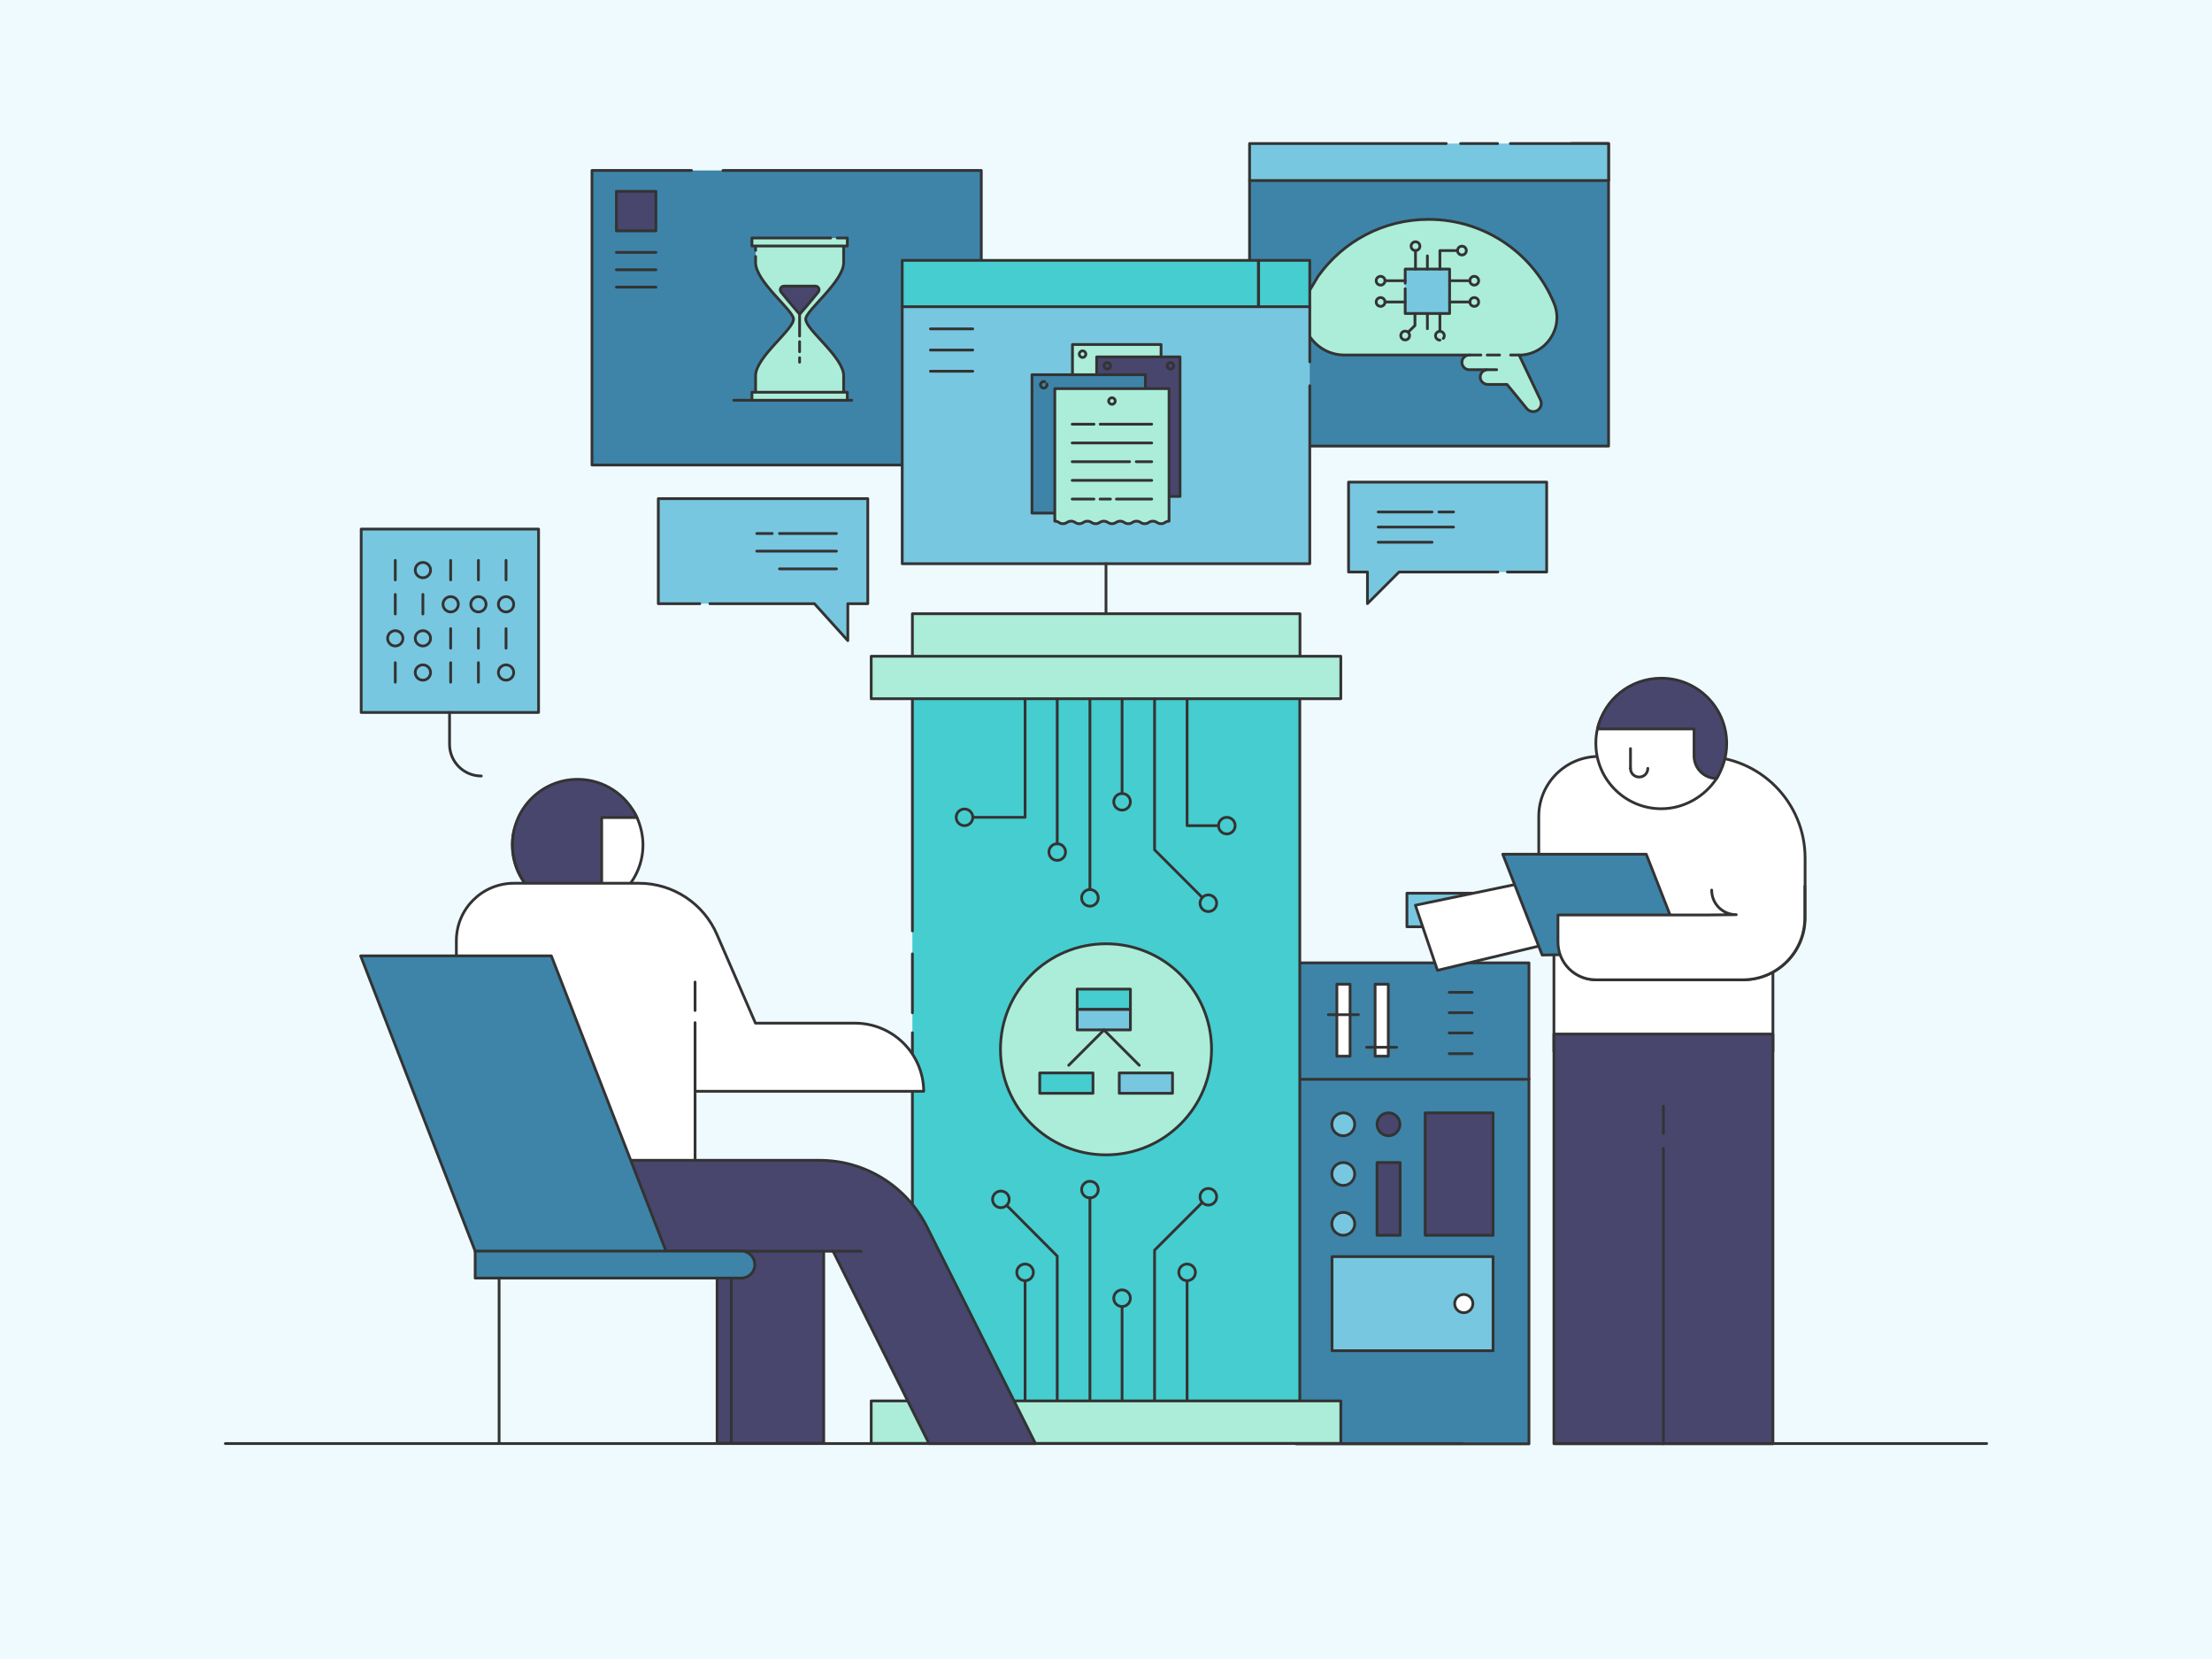 <svg xmlns="http://www.w3.org/2000/svg" height="1200" width="1600" version="1.1"><rect fill="#effaff" width="1600" height="1200"></rect><g><path d="M1163.53 103.83H1136.76V130.59H1163.53V103.83Z" fill="#78c7e0" stroke="#333333" stroke-width="2" stroke-linecap="round" stroke-linejoin="round" opacity="1"></path><path d="M908.51 119.85H1155.69L1163.53 130.59V322.67H903.84V130.59L908.51 119.85Z" fill="#3d84a8" stroke="#333333" stroke-width="2" stroke-linecap="round" stroke-linejoin="round" opacity="1"></path><path d="M1046.1 103.83H903.84V130.59H1163.53V103.83H1092.49" fill="#78c7e0" opacity="1" stroke-width="2" stroke="none"></path><path d="M1046.1 103.83H903.84V130.59H1163.53V103.83H1092.49" stroke="#333333" stroke-width="2" stroke-linecap="round" stroke-linejoin="round" opacity="1" fill="none"></path><path d="M1083.24 103.83H1056.48" stroke="#333333" stroke-width="2" stroke-linecap="round" stroke-linejoin="round" opacity="1" fill="none"></path></g><g><path d="M1124.13 219.5C1109.54 183.8 1074.35 158.69 1033.3 158.69 1000.34 158.69 971.28 174.88 953.49 199.74L945.4 213.25C945.4 213.38 945.27 213.51 945.27 213.63 935.45 233.52 950.3 256.79 972.49 256.79H1063C1060.2 256.79 1057.71 258.77 1057.46 261.57 1057.2 264.76 1059.69 267.43 1062.75 267.43H1074.99C1074.99 267.43 1075.12 267.56 1074.99 267.56 1072.31 268.07 1070.46 270.49 1070.72 273.3 1070.97 276.1 1073.52 278.08 1076.26 278.08H1090.1L1104.44 295.61C1105.52 296.95 1107.24 297.71 1108.96 297.71 1113.36 297.71 1116.1 293.19 1114.25 289.24L1098.83 256.85C1118.14 256.79 1131.4 237.28 1124.13 219.5Z" fill="#abedd8" stroke="#333333" stroke-width="2" stroke-linecap="round" stroke-linejoin="round" opacity="1"></path><path d="M1016.41 204.9V194.64H1048.53V226.77H1016.41V208.85" fill="#78c7e0" opacity="1" stroke-width="2" stroke="none"></path><path d="M1016.41 204.9V194.64H1048.53V226.77H1016.41V208.85" stroke="#333333" stroke-width="2" stroke-linecap="round" stroke-linejoin="round" opacity="1" fill="none"></path><path d="M1032.47 226.77V237.79" stroke="#333333" stroke-width="2" stroke-linecap="round" stroke-linejoin="round" opacity="1" fill="none"></path><path d="M1016.41 245.89C1018.17 245.89 1019.59 244.46 1019.59 242.7 1019.59 240.94 1018.17 239.51 1016.41 239.51 1014.64 239.51 1013.22 240.94 1013.22 242.7 1013.22 244.46 1014.64 245.89 1016.41 245.89Z" stroke="#333333" stroke-width="2" stroke-linecap="round" stroke-linejoin="round" opacity="1" fill="none"></path><path d="M1041.52 246.02C1039.8 246.02 1038.33 244.55 1038.33 242.83 1038.33 241.11 1039.8 239.64 1041.52 239.64 1043.24 239.64 1044.71 241.11 1044.71 242.83 1044.71 243.59 1044.45 244.3 1043.94 244.81" stroke="#333333" stroke-width="2" stroke-linecap="round" stroke-linejoin="round" opacity="1" fill="none"></path><path d="M1057.46 184.44C1059.22 184.44 1060.65 183.01 1060.65 181.25 1060.65 179.49 1059.22 178.07 1057.46 178.07 1055.69 178.07 1054.27 179.49 1054.27 181.25 1054.27 183.01 1055.69 184.44 1057.46 184.44Z" stroke="#333333" stroke-width="2" stroke-linecap="round" stroke-linejoin="round" opacity="1" fill="none"></path><path d="M1023.86 181.25C1025.62 181.25 1027.05 179.82 1027.05 178.07 1027.05 176.31 1025.62 174.88 1023.86 174.88 1022.11 174.88 1020.68 176.31 1020.68 178.07 1020.68 179.82 1022.11 181.25 1023.86 181.25Z" stroke="#333333" stroke-width="2" stroke-linecap="round" stroke-linejoin="round" opacity="1" fill="none"></path><path d="M1018.57 240.22L1023.48 235.44V226.77" stroke="#333333" stroke-width="2" stroke-linecap="round" stroke-linejoin="round" opacity="1" fill="none"></path><path d="M998.62 221.6C1000.38 221.6 1001.81 220.17 1001.81 218.42 1001.81 216.66 1000.38 215.23 998.62 215.23 996.86 215.23 995.43 216.66 995.43 218.42 995.43 220.17 996.86 221.6 998.62 221.6Z" stroke="#333333" stroke-width="2" stroke-linecap="round" stroke-linejoin="round" opacity="1" fill="none"></path><path d="M998.62 206.24C1000.38 206.24 1001.81 204.81 1001.81 203.05 1001.81 201.29 1000.38 199.87 998.62 199.87 996.86 199.87 995.43 201.29 995.43 203.05 995.43 204.81 996.86 206.24 998.62 206.24Z" stroke="#333333" stroke-width="2" stroke-linecap="round" stroke-linejoin="round" opacity="1" fill="none"></path><path d="M1001.81 218.42H1016.41" stroke="#333333" stroke-width="2" stroke-linecap="round" stroke-linejoin="round" opacity="1" fill="none"></path><path d="M1001.81 203.05H1016.41" stroke="#333333" stroke-width="2" stroke-linecap="round" stroke-linejoin="round" opacity="1" fill="none"></path><path d="M1066.38 206.24C1068.14 206.24 1069.57 204.81 1069.57 203.05 1069.57 201.29 1068.14 199.87 1066.38 199.87 1064.62 199.87 1063.2 201.29 1063.2 203.05 1063.2 204.81 1064.62 206.24 1066.38 206.24Z" stroke="#333333" stroke-width="2" stroke-linecap="round" stroke-linejoin="round" opacity="1" fill="none"></path><path d="M1066.38 221.6C1068.14 221.6 1069.57 220.17 1069.57 218.42 1069.57 216.66 1068.14 215.23 1066.38 215.23 1064.62 215.23 1063.2 216.66 1063.2 218.42 1063.2 220.17 1064.62 221.6 1066.38 221.6Z" stroke="#333333" stroke-width="2" stroke-linecap="round" stroke-linejoin="round" opacity="1" fill="none"></path><path d="M1063.2 203.05H1048.53" stroke="#333333" stroke-width="2" stroke-linecap="round" stroke-linejoin="round" opacity="1" fill="none"></path><path d="M1063.2 218.42H1048.53" stroke="#333333" stroke-width="2" stroke-linecap="round" stroke-linejoin="round" opacity="1" fill="none"></path><path d="M1041.52 226.77V239.77" stroke="#333333" stroke-width="2" stroke-linecap="round" stroke-linejoin="round" opacity="1" fill="none"></path><path d="M1041.52 194.64V181.25H1054.14" stroke="#333333" stroke-width="2" stroke-linecap="round" stroke-linejoin="round" opacity="1" fill="none"></path><path d="M1023.86 194.64V181.25" stroke="#333333" stroke-width="2" stroke-linecap="round" stroke-linejoin="round" opacity="1" fill="none"></path><path d="M1032.47 194.64V185.08" stroke="#333333" stroke-width="2" stroke-linecap="round" stroke-linejoin="round" opacity="1" fill="none"></path><path d="M1075.75 256.79H1084.68" stroke="#333333" stroke-width="2" stroke-linecap="round" stroke-linejoin="round" opacity="1" fill="none"></path><path d="M1063 256.79H1071.16" stroke="#333333" stroke-width="2" stroke-linecap="round" stroke-linejoin="round" opacity="1" fill="none"></path><path d="M1082.57 267.43H1074.99" stroke="#333333" stroke-width="2" stroke-linecap="round" stroke-linejoin="round" opacity="1" fill="none"></path><path d="M1098.89 256.79H1092.65" stroke="#333333" stroke-width="2" stroke-linecap="round" stroke-linejoin="round" opacity="1" fill="none"></path></g><g><path d="M500.17 123.3H428.2V336.37H709.8V123.3L522.91 123.3" fill="#3d84a8" opacity="1" stroke-width="2" stroke="none"></path><path d="M500.17 123.3H428.2V336.37H709.8V123.3L522.91 123.3" stroke="#333333" stroke-width="2" stroke-linecap="round" stroke-linejoin="round" opacity="1" fill="none"></path><path d="M445.86 138.41H474.44V166.99H445.86V138.41Z" fill="#48466d" stroke="#333333" stroke-width="2" stroke-linecap="round" stroke-linejoin="round" opacity="1"></path><path d="M474.44 182.55L445.86 182.55" stroke="#333333" stroke-width="2" stroke-linecap="round" stroke-linejoin="round" opacity="1" fill="none"></path><path d="M474.44 195.12H445.86" stroke="#333333" stroke-width="2" stroke-linecap="round" stroke-linejoin="round" opacity="1" fill="none"></path><path d="M474.44 207.69H445.86" stroke="#333333" stroke-width="2" stroke-linecap="round" stroke-linejoin="round" opacity="1" fill="none"></path></g><g><path d="M546.54 181.14V176.75H610.23V189.93C610.23 203.72 582.79 224.52 582.79 230.82 582.79 238.54 610.23 258.26 610.23 271.81V285H546.54V271.81C546.54 258.31 573.98 238.56 573.98 230.82 573.98 224.52 546.54 203.72 546.54 189.93V185.49" fill="#abedd8" opacity="1" stroke-width="2" stroke="none"></path><path d="M546.54 181.14V176.75H610.23V189.93C610.23 203.72 582.79 224.52 582.79 230.82 582.79 238.54 610.23 258.26 610.23 271.81V285H546.54V271.81C546.54 258.31 573.98 238.56 573.98 230.82 573.98 224.52 546.54 203.72 546.54 189.93V185.49" stroke="#333333" stroke-width="2" stroke-linecap="round" stroke-linejoin="round" opacity="1" fill="none"></path><path d="M530.77 289.51H616.12" stroke="#333333" stroke-width="2" stroke-linecap="round" stroke-linejoin="round" opacity="1" fill="none"></path><path d="M605.62 172.16H612.89V177.94H543.9V172.16H600.86" fill="#abedd8" opacity="1" stroke-width="2" stroke="none"></path><path d="M605.62 172.16H612.89V177.94H543.9V172.16H600.86" stroke="#333333" stroke-width="2" stroke-linecap="round" stroke-linejoin="round" opacity="1" fill="none"></path><path d="M612.87 283.73H543.9V289.51H612.87V283.73Z" fill="#abedd8" stroke="#333333" stroke-width="2" stroke-linecap="round" stroke-linejoin="round" opacity="1"></path><path d="M567.05 206.95C564.83 206.95 563.58 209.53 564.97 211.24 570.15 217.76 578.42 227.31 578.42 227.31 578.42 227.31 586.7 217.79 591.88 211.24 593.27 209.49 592.02 206.95 589.8 206.95H567.05Z" fill="#48466d" stroke="#333333" stroke-width="2" stroke-linecap="round" stroke-linejoin="round" opacity="1"></path><path d="M578.37 227.31V243.08" stroke="#333333" stroke-width="2" stroke-linecap="round" stroke-linejoin="round" opacity="1" fill="none"></path><path d="M578.37 247.11V254.41" stroke="#333333" stroke-width="2" stroke-linecap="round" stroke-linejoin="round" opacity="1" fill="none"></path><path d="M578.37 258.75V262" stroke="#333333" stroke-width="2" stroke-linecap="round" stroke-linejoin="round" opacity="1" fill="none"></path></g><g><path d="M947.4 278.99V407.74H652.6V221.86L661.88 205.17H933.09L947.4 221.86V261.74" fill="#78c7e0" opacity="1" stroke-width="2" stroke="none"></path><path d="M947.4 278.99V407.74H652.6V221.86L661.88 205.17H933.09L947.4 221.86V261.74" stroke="#333333" stroke-width="2" stroke-linecap="round" stroke-linejoin="round" opacity="1" fill="none"></path><path d="M910.25 188.33H652.6V221.86H910.25V188.33Z" fill="#46cdcf" stroke="#333333" stroke-width="2" stroke-linecap="round" stroke-linejoin="round" opacity="1"></path><path d="M947.4 188.33H910.4V221.86H947.4V188.33Z" fill="#46cdcf" stroke="#333333" stroke-width="2" stroke-linecap="round" stroke-linejoin="round" opacity="1"></path><path d="M673 237.87H703.61" stroke="#333333" stroke-width="2" stroke-linecap="round" stroke-linejoin="round" opacity="1" fill="none"></path><path d="M673 253.19H703.61" stroke="#333333" stroke-width="2" stroke-linecap="round" stroke-linejoin="round" opacity="1" fill="none"></path><path d="M673 268.51H703.61" stroke="#333333" stroke-width="2" stroke-linecap="round" stroke-linejoin="round" opacity="1" fill="none"></path><path d="M800 407.74V505.16" stroke="#333333" stroke-width="2" stroke-linecap="round" stroke-linejoin="round" opacity="1" fill="none"></path></g><g><path d="M1064.82 668.83H1047.98V698.72H1064.82V668.83Z" fill="#78c7e0" stroke="#333333" stroke-width="2" stroke-linecap="round" stroke-linejoin="round" opacity="1"></path><path d="M1105.94 780.4H937.53V1044.38H1105.94V780.4Z" fill="#3d84a8" stroke="#333333" stroke-width="2" stroke-linecap="round" stroke-linejoin="round" opacity="1"></path><path d="M1105.94 696.47H937.53V780.68H1105.94V696.47Z" fill="#3d84a8" stroke="#333333" stroke-width="2" stroke-linecap="round" stroke-linejoin="round" opacity="1"></path><path d="M1079.98 908.95H963.49V977.02H1079.98V908.95Z" fill="#78c7e0" stroke="#333333" stroke-width="2" stroke-linecap="round" stroke-linejoin="round" opacity="1"></path><path d="M1058.79 949.51C1062.43 949.51 1065.38 946.56 1065.38 942.92 1065.38 939.27 1062.43 936.32 1058.79 936.32 1055.14 936.32 1052.19 939.27 1052.19 942.92 1052.19 946.56 1055.14 949.51 1058.79 949.51Z" fill="#ffffff" stroke="#333333" stroke-width="2" stroke-linecap="round" stroke-linejoin="round" opacity="1"></path><path d="M1079.98 804.96H1030.86V893.51H1079.98V804.96Z" fill="#48466d" stroke="#333333" stroke-width="2" stroke-linecap="round" stroke-linejoin="round" opacity="1"></path><path d="M1012.75 840.89H996.05V893.51H1012.75V840.89Z" fill="#48466d" stroke="#333333" stroke-width="2" stroke-linecap="round" stroke-linejoin="round" opacity="1"></path><path d="M971.63 893.51C976.21 893.51 979.91 889.81 979.91 885.23 979.91 880.66 976.21 876.95 971.63 876.95 967.06 876.95 963.35 880.66 963.35 885.23 963.35 889.81 967.06 893.51 971.63 893.51Z" fill="#78c7e0" stroke="#333333" stroke-width="2" stroke-linecap="round" stroke-linejoin="round" opacity="1"></path><path d="M971.63 857.45C976.21 857.45 979.91 853.74 979.91 849.17 979.91 844.59 976.21 840.89 971.63 840.89 967.06 840.89 963.35 844.59 963.35 849.17 963.35 853.74 967.06 857.45 971.63 857.45Z" fill="#78c7e0" stroke="#333333" stroke-width="2" stroke-linecap="round" stroke-linejoin="round" opacity="1"></path><path d="M971.63 821.52C976.21 821.52 979.91 817.81 979.91 813.24 979.91 808.66 976.21 804.96 971.63 804.96 967.06 804.96 963.35 808.66 963.35 813.24 963.35 817.81 967.06 821.52 971.63 821.52Z" fill="#78c7e0" stroke="#333333" stroke-width="2" stroke-linecap="round" stroke-linejoin="round" opacity="1"></path><path d="M1004.33 821.52C1008.91 821.52 1012.61 817.81 1012.61 813.24 1012.61 808.66 1008.91 804.96 1004.33 804.96 999.76 804.96 996.05 808.66 996.05 813.24 996.05 817.81 999.76 821.52 1004.33 821.52Z" fill="#48466d" stroke="#333333" stroke-width="2" stroke-linecap="round" stroke-linejoin="round" opacity="1"></path><path d="M1048.26 762.15H1064.82" stroke="#333333" stroke-width="2" stroke-linecap="round" stroke-linejoin="round" opacity="1" fill="none"></path><path d="M1048.26 747.14H1064.82" stroke="#333333" stroke-width="2" stroke-linecap="round" stroke-linejoin="round" opacity="1" fill="none"></path><path d="M1048.26 732.54H1064.82" stroke="#333333" stroke-width="2" stroke-linecap="round" stroke-linejoin="round" opacity="1" fill="none"></path><path d="M1048.26 717.81H1064.82" stroke="#333333" stroke-width="2" stroke-linecap="round" stroke-linejoin="round" opacity="1" fill="none"></path><path d="M976.55 711.91H967V763.98H976.55V711.91Z" fill="#ffffff" stroke="#333333" stroke-width="2" stroke-linecap="round" stroke-linejoin="round" opacity="1"></path><path d="M1004.19 711.91H994.65V763.98H1004.19V711.91Z" fill="#ffffff" stroke="#333333" stroke-width="2" stroke-linecap="round" stroke-linejoin="round" opacity="1"></path><path d="M960.83 733.95H982.58" stroke="#333333" stroke-width="2" stroke-linecap="round" stroke-linejoin="round" opacity="1" fill="none"></path><path d="M988.47 757.52H1010.23" stroke="#333333" stroke-width="2" stroke-linecap="round" stroke-linejoin="round" opacity="1" fill="none"></path><path d="M1095.27 646.09H1017.67V670.37H1095.27V646.09Z" fill="#78c7e0" stroke="#333333" stroke-width="2" stroke-linecap="round" stroke-linejoin="round" opacity="1"></path></g><g><path d="M940.31 443.93H659.96V479.88H940.31V443.93Z" fill="#abedd8" stroke="#333333" stroke-width="2" stroke-linecap="round" stroke-linejoin="round" opacity="1"></path><path d="M659.96 747.01V1018.94H940.18V498.86H659.96V673.38" fill="#46cdcf" opacity="1" stroke-width="2" stroke="none"></path><path d="M659.96 747.01V1018.94H940.18V498.86H659.96V673.38" stroke="#333333" stroke-width="2" stroke-linecap="round" stroke-linejoin="round" opacity="1" fill="none"></path><path d="M659.96 689.95V732.57" stroke="#333333" stroke-width="2" stroke-linecap="round" stroke-linejoin="round" opacity="1" fill="none"></path><path d="M969.84 474.67H630.16V505.4H969.84V474.67Z" fill="#abedd8" stroke="#333333" stroke-width="2" stroke-linecap="round" stroke-linejoin="round" opacity="1"></path><path d="M800 834.4C841.33 834.4 874.83 800.9 874.83 759.57 874.83 718.24 841.33 684.73 800 684.73 758.67 684.73 725.17 718.24 725.17 759.57 725.17 800.9 758.67 834.4 800 834.4Z" fill="#ffffff" stroke="#333333" stroke-width="2" stroke-linecap="round" stroke-linejoin="round" opacity="1"></path><path d="M817.64 738.45V768.92" stroke="#333333" stroke-width="2" stroke-linecap="round" stroke-linejoin="round" opacity="1" fill="none"></path><path d="M817.64 768.92C817.64 775.47 812.56 780.55 806.01 780.55 799.47 780.55 794.39 775.47 794.39 768.92" stroke="#333333" stroke-width="2" stroke-linecap="round" stroke-linejoin="round" opacity="1" fill="none"></path><path d="M741.47 1013.33V926.47" stroke="#333333" stroke-width="2" stroke-linecap="round" stroke-linejoin="round" opacity="1" fill="none"></path><path d="M764.72 1013.33V908.57L728.24 871.95" stroke="#333333" stroke-width="2" stroke-linecap="round" stroke-linejoin="round" opacity="1" fill="none"></path><path d="M788.37 1013.33V866.34" stroke="#333333" stroke-width="2" stroke-linecap="round" stroke-linejoin="round" opacity="1" fill="none"></path><path d="M811.63 1013.33V945.05" stroke="#333333" stroke-width="2" stroke-linecap="round" stroke-linejoin="round" opacity="1" fill="none"></path><path d="M835.14 1013.33V904.29L869.62 869.81" stroke="#333333" stroke-width="2" stroke-linecap="round" stroke-linejoin="round" opacity="1" fill="none"></path><path d="M858.66 1013.33V926.47" stroke="#333333" stroke-width="2" stroke-linecap="round" stroke-linejoin="round" opacity="1" fill="none"></path><path d="M741.47 926.34C744.78 926.34 747.48 923.65 747.48 920.33 747.48 917.01 744.78 914.31 741.47 914.31 738.14 914.31 735.46 917.01 735.46 920.33 735.46 923.65 738.14 926.34 741.47 926.34Z" stroke="#333333" stroke-width="2" stroke-linecap="round" stroke-linejoin="round" opacity="1" fill="none"></path><path d="M723.96 873.55C727.29 873.55 729.98 870.87 729.98 867.54 729.98 864.23 727.29 861.53 723.96 861.53 720.64 861.53 717.95 864.23 717.95 867.54 717.95 870.87 720.64 873.55 723.96 873.55Z" stroke="#333333" stroke-width="2" stroke-linecap="round" stroke-linejoin="round" opacity="1" fill="none"></path><path d="M811.63 945.05C814.94 945.05 817.64 942.36 817.64 939.03 817.64 935.72 814.94 933.02 811.63 933.02 808.3 933.02 805.61 935.72 805.61 939.03 805.61 942.36 808.3 945.05 811.63 945.05Z" stroke="#333333" stroke-width="2" stroke-linecap="round" stroke-linejoin="round" opacity="1" fill="none"></path><path d="M788.37 866.47C791.7 866.47 794.39 863.79 794.39 860.46 794.39 857.14 791.7 854.45 788.37 854.45 785.05 854.45 782.36 857.14 782.36 860.46 782.36 863.79 785.05 866.47 788.37 866.47Z" stroke="#333333" stroke-width="2" stroke-linecap="round" stroke-linejoin="round" opacity="1" fill="none"></path><path d="M858.66 926.34C861.98 926.34 864.68 923.65 864.68 920.33 864.68 917.01 861.98 914.31 858.66 914.31 855.34 914.31 852.65 917.01 852.65 920.33 852.65 923.65 855.34 926.34 858.66 926.34Z" stroke="#333333" stroke-width="2" stroke-linecap="round" stroke-linejoin="round" opacity="1" fill="none"></path><path d="M874.03 871.68C877.35 871.68 880.04 869 880.04 865.67 880.04 862.34 877.35 859.66 874.03 859.66 870.7 859.66 868.02 862.34 868.02 865.67 868.02 869 870.7 871.68 874.03 871.68Z" stroke="#333333" stroke-width="2" stroke-linecap="round" stroke-linejoin="round" opacity="1" fill="none"></path><path d="M741.47 505.67V591.19H703.79" stroke="#333333" stroke-width="2" stroke-linecap="round" stroke-linejoin="round" opacity="1" fill="none"></path><path d="M764.72 505.67V610.44" stroke="#333333" stroke-width="2" stroke-linecap="round" stroke-linejoin="round" opacity="1" fill="none"></path><path d="M788.37 505.67V643.31" stroke="#333333" stroke-width="2" stroke-linecap="round" stroke-linejoin="round" opacity="1" fill="none"></path><path d="M811.63 505.67V573.96" stroke="#333333" stroke-width="2" stroke-linecap="round" stroke-linejoin="round" opacity="1" fill="none"></path><path d="M835.14 505.67V614.71L869.62 649.19" stroke="#333333" stroke-width="2" stroke-linecap="round" stroke-linejoin="round" opacity="1" fill="none"></path><path d="M858.66 505.67V597.21H881.25" stroke="#333333" stroke-width="2" stroke-linecap="round" stroke-linejoin="round" opacity="1" fill="none"></path><path d="M697.64 597.21C700.95 597.21 703.65 594.52 703.65 591.19 703.65 587.88 700.95 585.18 697.64 585.18 694.31 585.18 691.63 587.88 691.63 591.19 691.63 594.52 694.31 597.21 697.64 597.21Z" stroke="#333333" stroke-width="2" stroke-linecap="round" stroke-linejoin="round" opacity="1" fill="none"></path><path d="M764.72 622.33C768.05 622.33 770.73 619.64 770.73 616.32 770.73 613 768.05 610.3 764.72 610.3 761.39 610.3 758.71 613 758.71 616.32 758.71 619.64 761.39 622.33 764.72 622.33Z" stroke="#333333" stroke-width="2" stroke-linecap="round" stroke-linejoin="round" opacity="1" fill="none"></path><path d="M811.63 585.98C814.94 585.98 817.64 583.3 817.64 579.97 817.64 576.64 814.94 573.96 811.63 573.96 808.3 573.96 805.61 576.64 805.61 579.97 805.61 583.3 808.3 585.98 811.63 585.98Z" stroke="#333333" stroke-width="2" stroke-linecap="round" stroke-linejoin="round" opacity="1" fill="none"></path><path d="M788.37 655.47C791.7 655.47 794.39 652.78 794.39 649.46 794.39 646.13 791.7 643.44 788.37 643.44 785.05 643.44 782.36 646.13 782.36 649.46 782.36 652.78 785.05 655.47 788.37 655.47Z" stroke="#333333" stroke-width="2" stroke-linecap="round" stroke-linejoin="round" opacity="1" fill="none"></path><path d="M887.39 603.22C890.71 603.22 893.41 600.53 893.41 597.21 893.41 593.89 890.71 591.19 887.39 591.19 884.07 591.19 881.38 593.89 881.38 597.21 881.38 600.53 884.07 603.22 887.39 603.22Z" stroke="#333333" stroke-width="2" stroke-linecap="round" stroke-linejoin="round" opacity="1" fill="none"></path><path d="M874.03 659.35C877.35 659.35 880.04 656.66 880.04 653.33 880.04 650.02 877.35 647.32 874.03 647.32 870.7 647.32 868.02 650.02 868.02 653.33 868.02 656.66 870.7 659.35 874.03 659.35Z" stroke="#333333" stroke-width="2" stroke-linecap="round" stroke-linejoin="round" opacity="1" fill="none"></path><path d="M969.84 1013.33H630.16V1044.07H969.84V1013.33Z" fill="#abedd8" stroke="#333333" stroke-width="2" stroke-linecap="round" stroke-linejoin="round" opacity="1"></path></g><g><path d="M1124 694.16V760.5H1282.4V708.48 669.33H1124V694.16Z" fill="#ffffff" stroke="#333333" stroke-width="2" stroke-linecap="round" stroke-linejoin="round" opacity="1"></path><path d="M1127.14 681.3C1127.14 696.51 1139.33 708.7 1154.54 708.7H1260.92C1285.53 708.7 1305.67 688.79 1305.67 663.96V620.67C1305.67 580.06 1272.78 547.17 1232.18 547.17H1198.51 1156.33C1132.51 547.17 1113.04 566.53 1113.04 590.46V617.87 636.22L1095.93 639.8 1023.78 654.79 1039.77 701.88 1113.15 684.32 1127.14 681.3Z" fill="#ffffff" stroke="#333333" stroke-width="2" stroke-linecap="round" stroke-linejoin="round" opacity="1"></path><path d="M1124 747.97H1282.4V1044.29H1124V747.97Z" fill="#48466d" stroke="#333333" stroke-width="2" stroke-linecap="round" stroke-linejoin="round" opacity="1"></path><path d="M1128.93 690.58L1115.5 690.81 1086.98 617.87H1190.79L1208.01 661.83 1219.42 690.81 1128.93 690.58Z" fill="#3d84a8" stroke="#333333" stroke-width="2" stroke-linecap="round" stroke-linejoin="round" opacity="1"></path><path d="M1201.64 498.07C1179.04 498.07 1160.14 506.23 1155.44 527.37 1154.65 530.73 1154.32 534.09 1154.32 537.66 1154.32 563.73 1175.46 584.98 1201.64 584.98 1218.19 584.98 1233.18 576.03 1241.68 563.06 1246.61 555.67 1243.59 547.17 1243.59 537.66 1243.59 511.6 1227.81 498.07 1201.64 498.07Z" fill="#ffffff" stroke="#333333" stroke-width="2" stroke-linecap="round" stroke-linejoin="round" opacity="1"></path><path d="M1201.64 490.57C1227.59 490.57 1248.96 511.6 1248.96 537.89 1248.96 547.17 1246.16 555.79 1241.68 563.06 1232.62 563.06 1225.35 555.79 1225.35 546.73V527.26H1155.55C1160.25 505.9 1179.15 490.57 1201.64 490.57Z" fill="#48466d" stroke="#333333" stroke-width="2" stroke-linecap="round" stroke-linejoin="round" opacity="1"></path><path d="M1179.38 541.47V555.79" stroke="#333333" stroke-width="2" stroke-linecap="round" stroke-linejoin="round" opacity="1" fill="none"></path><path d="M1179.38 555.79C1179.38 559.37 1182.17 562.05 1185.64 562.05 1189.22 562.05 1191.91 559.25 1191.91 555.79" stroke="#333333" stroke-width="2" stroke-linecap="round" stroke-linejoin="round" opacity="1" fill="none"></path><path d="M1203.2 1044.29V830.63" stroke="#333333" stroke-width="2" stroke-linecap="round" stroke-linejoin="round" opacity="1" fill="none"></path><path d="M1203.2 819.78V800.1" stroke="#333333" stroke-width="2" stroke-linecap="round" stroke-linejoin="round" opacity="1" fill="none"></path><path d="M1305.45 641.14V663.96C1305.45 688.57 1285.53 708.7 1260.7 708.7H1154.32C1139.11 708.7 1126.91 696.51 1126.91 681.3V672.24 661.83H1234.86L1255.89 661.61C1246.05 661.61 1238.1 653.78 1238.1 643.82" fill="#ffffff" opacity="1" stroke-width="2" stroke="none"></path><path d="M1305.45 641.14V663.96C1305.45 688.57 1285.53 708.7 1260.7 708.7H1154.32C1139.11 708.7 1126.91 696.51 1126.91 681.3V672.24 661.83H1234.86L1255.89 661.61C1246.05 661.61 1238.1 653.78 1238.1 643.82" stroke="#333333" stroke-width="2" stroke-linecap="round" stroke-linejoin="round" opacity="1" fill="none"></path></g><g><path d="M800 835.34C842.16 835.34 876.34 801.16 876.34 759 876.34 716.84 842.16 682.66 800 682.66 757.83 682.66 723.66 716.84 723.66 759 723.66 801.16 757.83 835.34 800 835.34Z" fill="#abedd8" stroke="#333333" stroke-width="2" stroke-linecap="round" stroke-linejoin="round" opacity="1"></path><path d="M817.65 715.45H779.15V730.19H817.65V715.45Z" fill="#46cdcf" stroke="#333333" stroke-width="2" stroke-linecap="round" stroke-linejoin="round" opacity="1"></path><path d="M817.65 730.19H779.15V744.94H817.65V730.19Z" fill="#78c7e0" stroke="#333333" stroke-width="2" stroke-linecap="round" stroke-linejoin="round" opacity="1"></path><path d="M790.59 776.07H752.08V790.82H790.59V776.07Z" fill="#46cdcf" stroke="#333333" stroke-width="2" stroke-linecap="round" stroke-linejoin="round" opacity="1"></path><path d="M848.11 776.07H809.6V790.82H848.11V776.07Z" fill="#78c7e0" stroke="#333333" stroke-width="2" stroke-linecap="round" stroke-linejoin="round" opacity="1"></path><path d="M798.55 745.03L773.03 770.54" stroke="#333333" stroke-width="2" stroke-linecap="round" stroke-linejoin="round" opacity="1" fill="none"></path><path d="M798.55 745.03L824.06 770.54" stroke="#333333" stroke-width="2" stroke-linecap="round" stroke-linejoin="round" opacity="1" fill="none"></path></g><g><path d="M1125.04 1044.15L1437.01 1044.15" stroke="#333333" stroke-width="2" stroke-linecap="round" stroke-linejoin="round" opacity="1" fill="none"></path><path d="M162.99 1044.15L1057.69 1044.15" stroke="#333333" stroke-width="2" stroke-linecap="round" stroke-linejoin="round" opacity="1" fill="none"></path></g><g><path d="M417.83 573.67C436.94 573.67 453.26 575 460.7 591.2 463.35 597.18 465.08 604.08 465.08 611.12 465.08 637.15 443.97 658.4 417.83 658.4 391.81 658.4 370.57 637.29 370.57 611.12 370.57 585.09 391.68 573.67 417.83 573.67Z" fill="#ffffff" stroke="#333333" stroke-width="2" stroke-linecap="round" stroke-linejoin="round" opacity="1"></path><path d="M417.83 563.71C436.81 563.71 453.26 575 460.7 591.33H435.21V640.61H381.06C374.56 632.51 370.71 622.15 370.71 610.99 370.57 584.96 391.68 563.71 417.83 563.71Z" fill="#48466d" stroke="#333333" stroke-width="2" stroke-linecap="round" stroke-linejoin="round" opacity="1"></path><path d="M595.82 885.38H518.7V1043.95H595.82V885.38Z" fill="#48466d" stroke="#333333" stroke-width="2" stroke-linecap="round" stroke-linejoin="round" opacity="1"></path><path d="M502.77 842.35V794.93 789.35H531.44 668.15C667.89 762 645.72 740.08 618.38 740.08H546.44L518.7 676.2C509.01 653.49 486.71 638.88 462.29 638.88H371.77C348.81 638.88 330.09 657.34 330.09 680.58V842.88L502.77 842.35Z" fill="#ffffff" stroke="#333333" stroke-width="2" stroke-linecap="round" stroke-linejoin="round" opacity="1"></path><path d="M502.77 710.33V730.92" stroke="#333333" stroke-width="2" stroke-linecap="round" stroke-linejoin="round" opacity="1" fill="none"></path><path d="M502.77 739.68V789.09" stroke="#333333" stroke-width="2" stroke-linecap="round" stroke-linejoin="round" opacity="1" fill="none"></path><path d="M748.99 1044.22L670.28 886.97C655.41 857.75 625.55 839.29 593.03 839.29H569.14 330.08V842.48C330.36 877.01 358.36 905.03 392.87 905.03H602.58L672 1044.22H748.99Z" fill="#48466d" stroke="#333333" stroke-width="2" stroke-linecap="round" stroke-linejoin="round" opacity="1"></path><path d="M602.19 905.03H622.89" stroke="#333333" stroke-width="2" stroke-linecap="round" stroke-linejoin="round" opacity="1" fill="none"></path></g><g><path d="M398.8 691.41H260.87L347.41 914.57H485.47L398.8 691.41Z" fill="#3d84a8" stroke="#333333" stroke-width="2" stroke-linecap="round" stroke-linejoin="round" opacity="1"></path><path d="M536.08 924.47H343.71V904.92H536.08C541.63 904.92 545.99 909.28 545.99 914.83 545.99 920.11 541.63 924.47 536.08 924.47Z" fill="#3d84a8" stroke="#333333" stroke-width="2" stroke-linecap="round" stroke-linejoin="round" opacity="1"></path><path d="M361.01 924.47V1043.39" stroke="#333333" stroke-width="2" stroke-linecap="round" stroke-linejoin="round" opacity="1" fill="none"></path><path d="M528.94 924.47V1043.39" stroke="#333333" stroke-width="2" stroke-linecap="round" stroke-linejoin="round" opacity="1" fill="none"></path></g><g><path d="M389.56 382.7H261.26V515.34H389.56V382.7Z" fill="#78c7e0" stroke="#333333" stroke-width="2" stroke-linecap="round" stroke-linejoin="round" opacity="1"></path><path d="M325.17 515.34V538.32C325.17 551.06 335.4 561.3 348.15 561.3" stroke="#333333" stroke-width="2" stroke-linecap="round" stroke-linejoin="round" opacity="1" fill="none"></path></g><g><path d="M839.83 249.19H775.75V350.11H839.83V249.19Z" fill="#abedd8" stroke="#333333" stroke-width="2" stroke-linecap="round" stroke-linejoin="round" opacity="1"></path><path d="M853.54 258.15H793.25V359.08H853.54V258.15Z" fill="#48466d" stroke="#333333" stroke-width="2" stroke-linecap="round" stroke-linejoin="round" opacity="1"></path><path d="M849.04 264.6C849.04 265.2 848.83 265.73 848.44 266.12 847.98 266.66 847.31 266.97 846.6 266.97 845.29 266.97 844.23 265.91 844.23 264.6 844.23 263.29 845.29 262.23 846.6 262.23 847.91 262.23 849.04 263.29 849.04 264.6Z" stroke="#333333" stroke-width="2" stroke-linecap="round" stroke-linejoin="round" opacity="1" fill="none"></path><path d="M800.94 266.97C802.25 266.97 803.31 265.91 803.31 264.6 803.31 263.29 802.25 262.23 800.94 262.23 799.63 262.23 798.57 263.29 798.57 264.6 798.57 265.91 799.63 266.97 800.94 266.97Z" stroke="#333333" stroke-width="2" stroke-linecap="round" stroke-linejoin="round" opacity="1" fill="none"></path><path d="M828.5 271.05H746.46V371.12H828.5V271.05Z" fill="#3d84a8" stroke="#333333" stroke-width="2" stroke-linecap="round" stroke-linejoin="round" opacity="1"></path><path d="M845.61 377V281.11H762.96V376.97C765.94 376.97 765.94 378.81 768.81 378.81 771.78 378.81 771.78 376.97 774.73 376.97 777.7 376.97 777.7 378.81 780.64 378.81 783.62 378.81 783.62 376.97 786.56 376.97 789.5 376.97 789.53 378.81 792.47 378.81 795.45 378.81 795.45 376.97 798.39 376.97 801.33 376.97 801.36 378.81 804.3 378.81 807.28 378.81 807.28 376.97 810.22 376.97 813.16 376.97 813.2 378.81 816.14 378.81 819.08 378.81 819.11 376.97 822.05 376.97 825.03 376.97 825.03 378.81 827.97 378.81 830.91 378.81 830.94 376.97 833.88 376.97 836.82 376.97 836.86 378.81 839.8 378.81 842.67 378.84 842.67 377 845.61 377Z" fill="#abedd8" stroke="#333333" stroke-width="2" stroke-linecap="round" stroke-linejoin="round" opacity="1"></path><path d="M804.3 292.44C805.61 292.44 806.68 291.38 806.68 290.07 806.68 288.76 805.61 287.7 804.3 287.7 802.99 287.7 801.93 288.76 801.93 290.07 801.93 291.38 802.99 292.44 804.3 292.44Z" stroke="#333333" stroke-width="2" stroke-linecap="round" stroke-linejoin="round" opacity="1" fill="none"></path><path d="M757.26 277.74C757.33 277.96 757.33 278.13 757.33 278.35 757.33 279.66 756.27 280.72 754.96 280.72 753.65 280.72 752.59 279.66 752.59 278.35 752.59 277.03 753.65 275.97 754.96 275.97 755.21 275.97 755.49 276.04 755.67 276.11" stroke="#333333" stroke-width="2" stroke-linecap="round" stroke-linejoin="round" opacity="1" fill="none"></path><path d="M783.05 258.54C784.36 258.54 785.42 257.48 785.42 256.17 785.42 254.86 784.36 253.8 783.05 253.8 781.74 253.8 780.68 254.86 780.68 256.17 780.68 257.48 781.74 258.54 783.05 258.54Z" stroke="#333333" stroke-width="2" stroke-linecap="round" stroke-linejoin="round" opacity="1" fill="none"></path><path d="M795.8 306.83H833.07" stroke="#333333" stroke-width="2" stroke-linecap="round" stroke-linejoin="round" opacity="1" fill="none"></path><path d="M775.54 306.83H791.34" stroke="#333333" stroke-width="2" stroke-linecap="round" stroke-linejoin="round" opacity="1" fill="none"></path><path d="M775.54 320.39H833.07" stroke="#333333" stroke-width="2" stroke-linecap="round" stroke-linejoin="round" opacity="1" fill="none"></path><path d="M821.87 333.96H833.07" stroke="#333333" stroke-width="2" stroke-linecap="round" stroke-linejoin="round" opacity="1" fill="none"></path><path d="M775.54 333.96H817.06" stroke="#333333" stroke-width="2" stroke-linecap="round" stroke-linejoin="round" opacity="1" fill="none"></path><path d="M775.54 347.46H833.07" stroke="#333333" stroke-width="2" stroke-linecap="round" stroke-linejoin="round" opacity="1" fill="none"></path><path d="M807.53 360.99H833.07" stroke="#333333" stroke-width="2" stroke-linecap="round" stroke-linejoin="round" opacity="1" fill="none"></path><path d="M795.7 360.99H803.24" stroke="#333333" stroke-width="2" stroke-linecap="round" stroke-linejoin="round" opacity="1" fill="none"></path><path d="M775.54 360.99H791.27" stroke="#333333" stroke-width="2" stroke-linecap="round" stroke-linejoin="round" opacity="1" fill="none"></path></g><g><path d="M1083.45 413.76H1011.97L989.11 436.62V413.76H975.45V348.73H1118.75V413.76H1090.35" fill="#78c7e0" opacity="1" stroke-width="2" stroke="none"></path><path d="M1083.45 413.76H1011.97L989.11 436.62V413.76H975.45V348.73H1118.75V413.76H1090.35" stroke="#333333" stroke-width="2" stroke-linecap="round" stroke-linejoin="round" opacity="1" fill="none"></path><path d="M1040.82 370.31H1051.39" stroke="#333333" stroke-width="2" stroke-linecap="round" stroke-linejoin="round" opacity="1" fill="none"></path><path d="M996.89 370.31H1035.86" stroke="#333333" stroke-width="2" stroke-linecap="round" stroke-linejoin="round" opacity="1" fill="none"></path><path d="M996.89 381.25H1051.39" stroke="#333333" stroke-width="2" stroke-linecap="round" stroke-linejoin="round" opacity="1" fill="none"></path><path d="M996.89 392.21H1035.86" stroke="#333333" stroke-width="2" stroke-linecap="round" stroke-linejoin="round" opacity="1" fill="none"></path></g><g><path d="M513.5 436.66L589.08 436.66 613.25 463.38V436.66H627.69V360.67H476.17V436.66H506.2" fill="#78c7e0" opacity="1" stroke-width="2" stroke="none"></path><path d="M513.5 436.66L589.08 436.66 613.25 463.38V436.66H627.69V360.67H476.17V436.66H506.2" stroke="#333333" stroke-width="2" stroke-linecap="round" stroke-linejoin="round" opacity="1" fill="none"></path><path d="M558.57 385.89H547.4" stroke="#333333" stroke-width="2" stroke-linecap="round" stroke-linejoin="round" opacity="1" fill="none"></path><path d="M605.02 385.89H563.82" stroke="#333333" stroke-width="2" stroke-linecap="round" stroke-linejoin="round" opacity="1" fill="none"></path><path d="M605.02 398.67H547.4" stroke="#333333" stroke-width="2" stroke-linecap="round" stroke-linejoin="round" opacity="1" fill="none"></path><path d="M605.02 411.48H563.82" stroke="#333333" stroke-width="2" stroke-linecap="round" stroke-linejoin="round" opacity="1" fill="none"></path></g><g><path d="M285.91 405.34V419.49" stroke="#333333" stroke-width="2" stroke-linecap="round" stroke-linejoin="round" opacity="1" fill="none"></path><path d="M285.91 429.97V444.12" stroke="#333333" stroke-width="2" stroke-linecap="round" stroke-linejoin="round" opacity="1" fill="none"></path><path d="M285.91 479.33V493.48" stroke="#333333" stroke-width="2" stroke-linecap="round" stroke-linejoin="round" opacity="1" fill="none"></path><path d="M305.89 429.97V444.12" stroke="#333333" stroke-width="2" stroke-linecap="round" stroke-linejoin="round" opacity="1" fill="none"></path><path d="M325.97 405.34V419.49" stroke="#333333" stroke-width="2" stroke-linecap="round" stroke-linejoin="round" opacity="1" fill="none"></path><path d="M325.97 454.7V468.85" stroke="#333333" stroke-width="2" stroke-linecap="round" stroke-linejoin="round" opacity="1" fill="none"></path><path d="M325.97 479.33V493.48" stroke="#333333" stroke-width="2" stroke-linecap="round" stroke-linejoin="round" opacity="1" fill="none"></path><path d="M346.05 405.34V419.49" stroke="#333333" stroke-width="2" stroke-linecap="round" stroke-linejoin="round" opacity="1" fill="none"></path><path d="M346.05 454.7V468.85" stroke="#333333" stroke-width="2" stroke-linecap="round" stroke-linejoin="round" opacity="1" fill="none"></path><path d="M346.05 479.33V493.48" stroke="#333333" stroke-width="2" stroke-linecap="round" stroke-linejoin="round" opacity="1" fill="none"></path><path d="M366.03 405.34V419.49" stroke="#333333" stroke-width="2" stroke-linecap="round" stroke-linejoin="round" opacity="1" fill="none"></path><path d="M366.03 454.7V468.85" stroke="#333333" stroke-width="2" stroke-linecap="round" stroke-linejoin="round" opacity="1" fill="none"></path><path d="M285.91 467.26C288.97 467.26 291.45 464.78 291.45 461.72 291.45 458.67 288.97 456.19 285.91 456.19 282.86 456.19 280.37 458.67 280.37 461.72 280.37 464.78 282.86 467.26 285.91 467.26Z" stroke="#333333" stroke-width="2" stroke-linecap="round" stroke-linejoin="round" opacity="1" fill="none"></path><path d="M305.89 467.26C308.95 467.26 311.43 464.78 311.43 461.72 311.43 458.67 308.95 456.19 305.89 456.19 302.84 456.19 300.35 458.67 300.35 461.72 300.35 464.78 302.84 467.26 305.89 467.26Z" stroke="#333333" stroke-width="2" stroke-linecap="round" stroke-linejoin="round" opacity="1" fill="none"></path><path d="M325.97 442.63C329.03 442.63 331.51 440.15 331.51 437.09 331.51 434.04 329.03 431.56 325.97 431.56 322.92 431.56 320.43 434.04 320.43 437.09 320.43 440.15 322.92 442.63 325.97 442.63Z" stroke="#333333" stroke-width="2" stroke-linecap="round" stroke-linejoin="round" opacity="1" fill="none"></path><path d="M346.05 442.63C349.11 442.63 351.59 440.15 351.59 437.09 351.59 434.04 349.11 431.56 346.05 431.56 343 431.56 340.51 434.04 340.51 437.09 340.51 440.15 343 442.63 346.05 442.63Z" stroke="#333333" stroke-width="2" stroke-linecap="round" stroke-linejoin="round" opacity="1" fill="none"></path><path d="M366.03 442.63C369.09 442.63 371.57 440.15 371.57 437.09 371.57 434.04 369.09 431.56 366.03 431.56 362.98 431.56 360.49 434.04 360.49 437.09 360.49 440.15 362.98 442.63 366.03 442.63Z" stroke="#333333" stroke-width="2" stroke-linecap="round" stroke-linejoin="round" opacity="1" fill="none"></path><path d="M305.89 417.91C308.95 417.91 311.43 415.42 311.43 412.37 311.43 409.31 308.95 406.83 305.89 406.83 302.84 406.83 300.35 409.31 300.35 412.37 300.35 415.42 302.84 417.91 305.89 417.91Z" stroke="#333333" stroke-width="2" stroke-linecap="round" stroke-linejoin="round" opacity="1" fill="none"></path><path d="M305.89 491.99C308.95 491.99 311.43 489.51 311.43 486.45 311.43 483.4 308.95 480.91 305.89 480.91 302.84 480.91 300.35 483.4 300.35 486.45 300.35 489.51 302.84 491.99 305.89 491.99Z" stroke="#333333" stroke-width="2" stroke-linecap="round" stroke-linejoin="round" opacity="1" fill="none"></path><path d="M366.03 491.99C369.09 491.99 371.57 489.51 371.57 486.45 371.57 483.4 369.09 480.91 366.03 480.91 362.98 480.91 360.49 483.4 360.49 486.45 360.49 489.51 362.98 491.99 366.03 491.99Z" stroke="#333333" stroke-width="2" stroke-linecap="round" stroke-linejoin="round" opacity="1" fill="none"></path></g></svg>